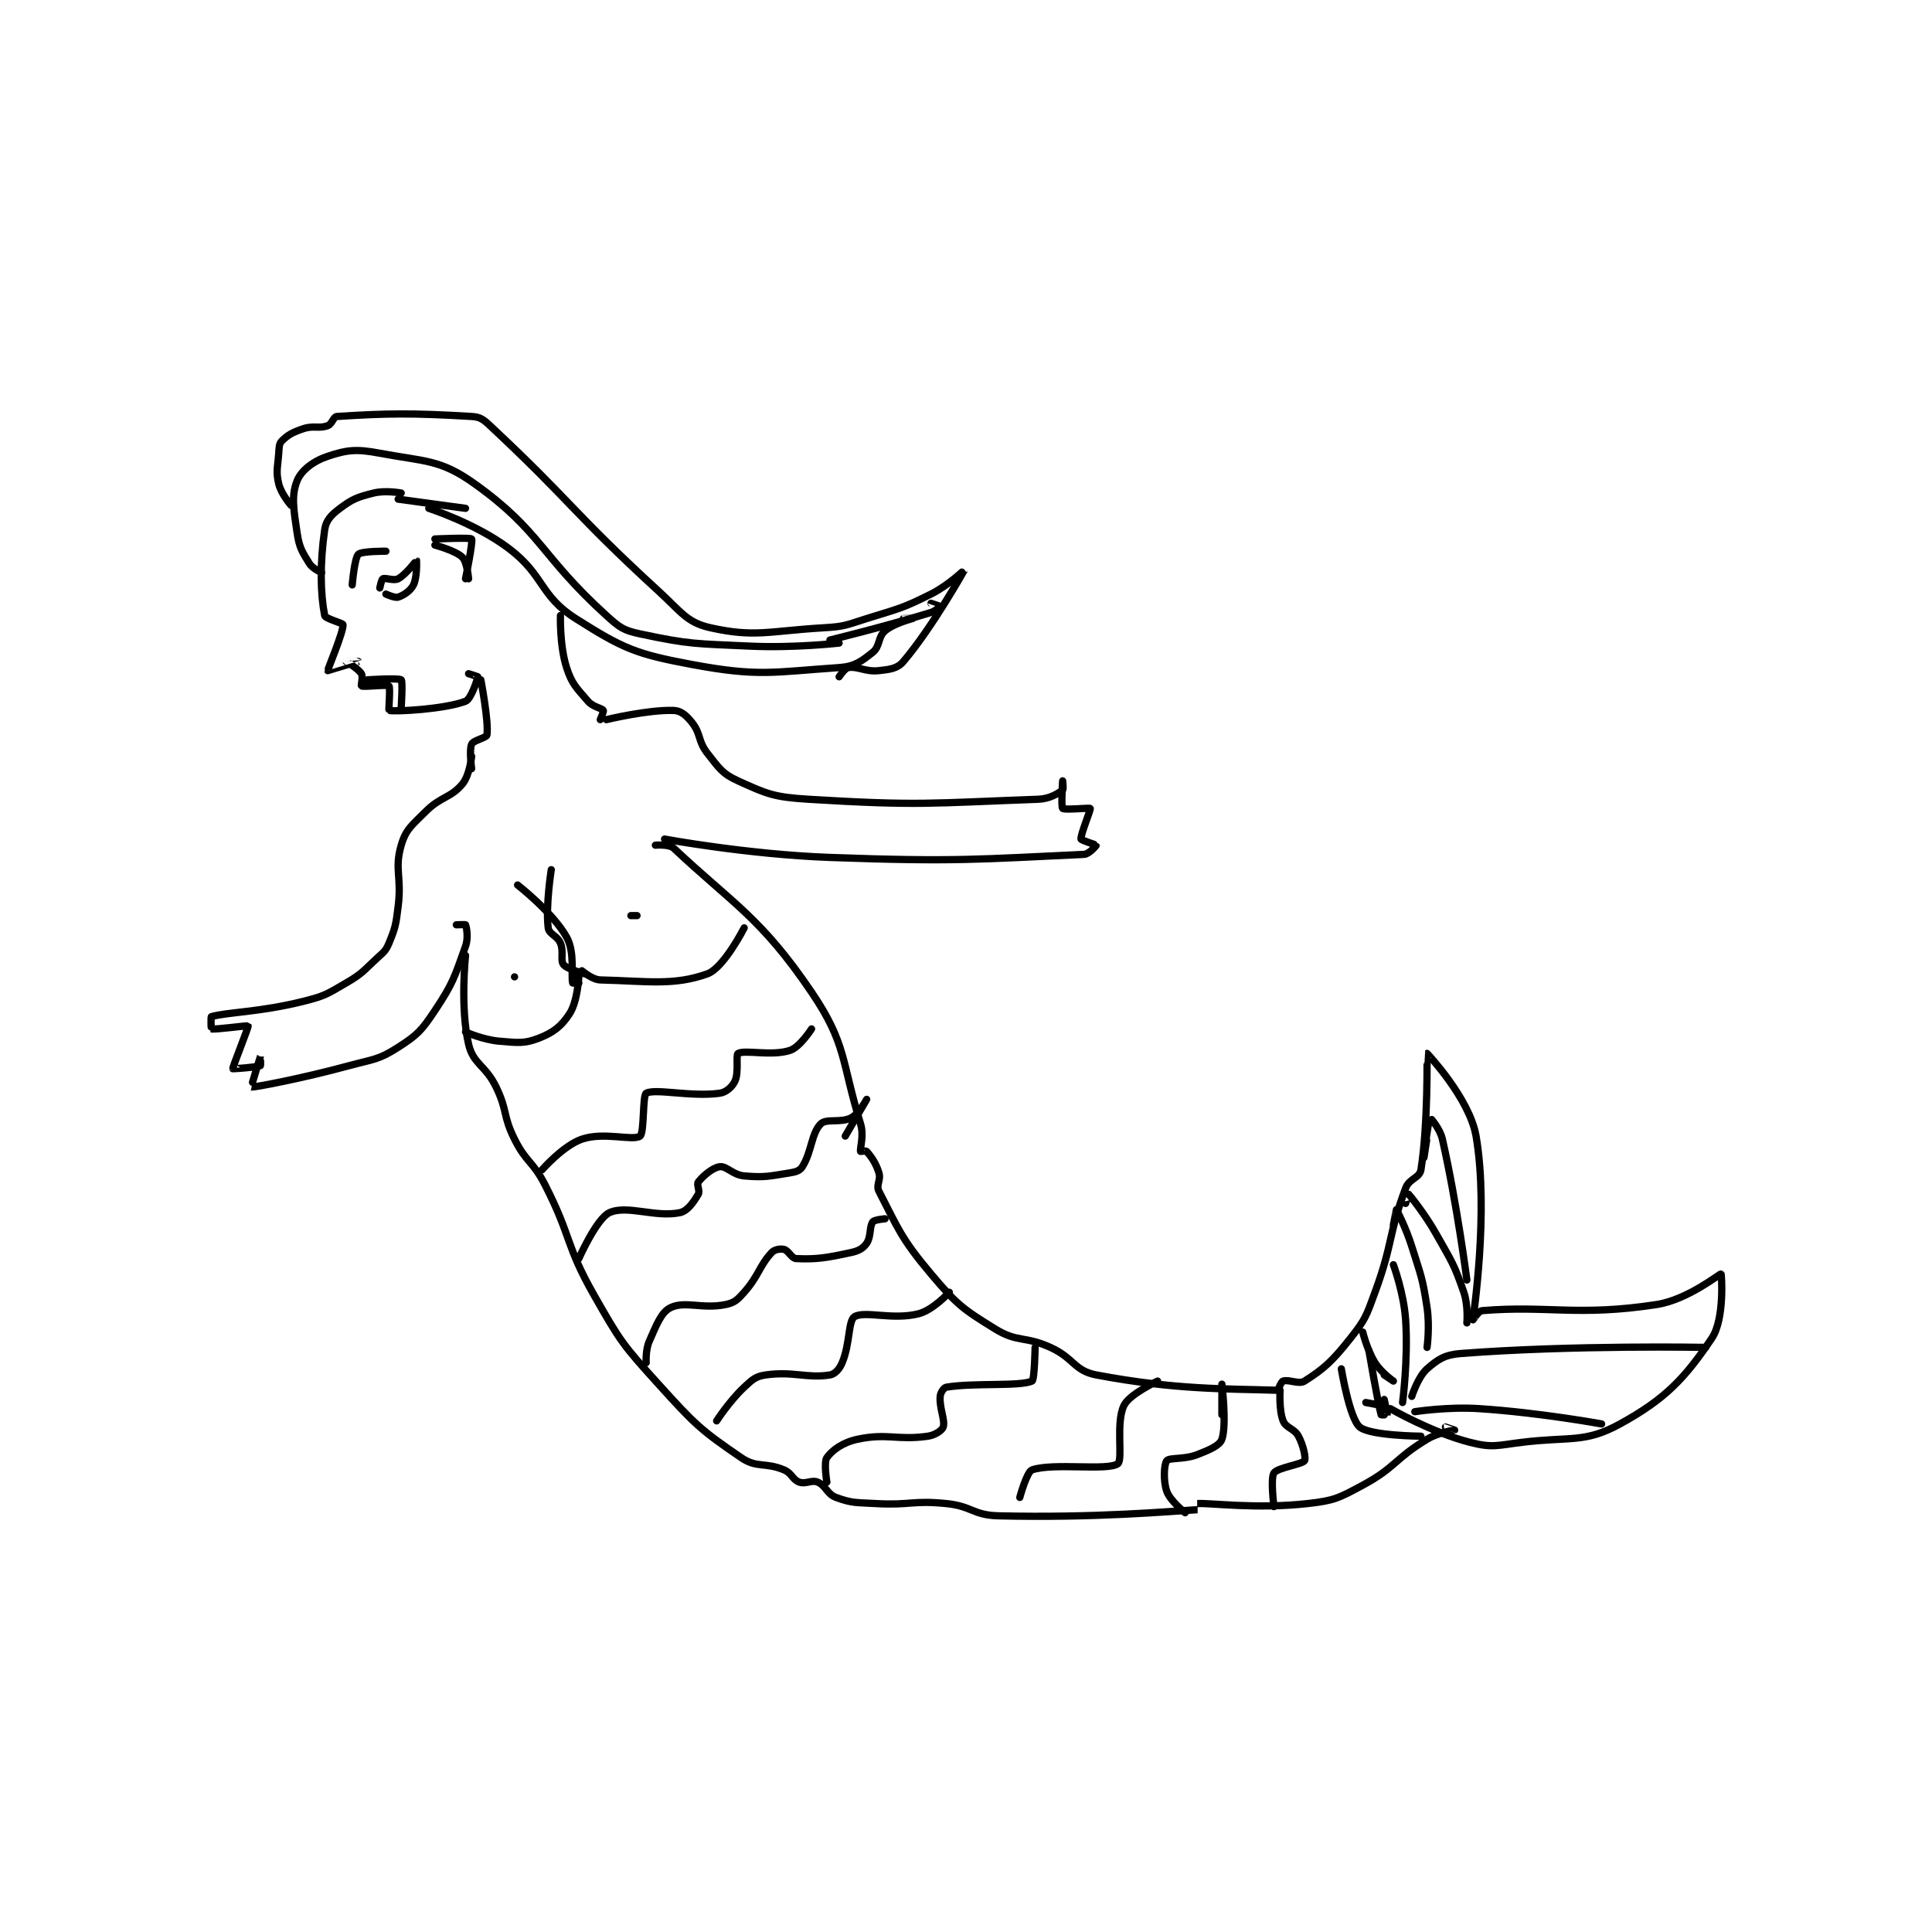 <?xml version="1.0" encoding="utf-8"?>
<!DOCTYPE svg PUBLIC "-//W3C//DTD SVG 1.1//EN" "http://www.w3.org/Graphics/SVG/1.1/DTD/svg11.dtd">
<svg viewBox="0 0 800 800" preserveAspectRatio="xMinYMin meet" xmlns="http://www.w3.org/2000/svg" version="1.1">
<g fill="none" stroke="black" stroke-linecap="round" stroke-linejoin="round" stroke-width="2.367">
<g transform="translate(87.52,172.454) scale(1.268) translate(-58,-24)">
<path id="0" d="M120 49 C120 49 114.864 48.034 111 49 C105.74 50.315 104.108 50.919 100 54 C97.145 56.141 95.444 57.891 95 61 C93.388 72.283 93.632 81.934 95 89 C95.203 90.05 100.97 91.459 101 92 C101.133 94.39 95.897 106.752 96 107 C96.009 107.022 105.998 104.001 106 104 C106.001 104 101.999 103.994 102 104 C102.007 104.03 105.943 106.309 107 108 C107.593 108.949 106.814 111.918 107 112 C107.939 112.418 115.372 111.441 116 112 C116.497 112.441 115.851 119.97 116 120 C118.275 120.455 134.132 119.605 141 117 C142.848 116.299 144.915 109.769 145 109 C145.007 108.939 142 108 142 108 "/>
<path id="1" d="M104 79 C104 79 104.726 70.274 106 69 C107.061 67.939 115 68 115 68 "/>
<path id="2" d="M113 80 C113 80 113.567 77.217 114 77 C114.866 76.567 117.596 77.766 119 77 C121.603 75.58 124.983 70.993 125 71 C125.01 71.004 125.252 76.495 124 79 C123.042 80.916 120.838 82.387 119 83 C117.936 83.355 115 82 115 82 "/>
<path id="3" d="M94 75 C94 75 91.048 73.702 90 72 C87.61 68.116 86.714 66.819 86 62 C84.854 54.267 84.066 49.836 86 45 C87.365 41.587 91.299 38.567 96 37 C102.432 34.856 105.422 34.579 113 36 C127.818 38.779 132.737 37.933 144 46 C165.78 61.599 165.414 69.413 187 89 C191.328 92.927 192.557 93.842 198 95 C214.337 98.476 216.135 98.175 234 99 C248.295 99.66 263 98 263 98 "/>
<path id="4" d="M129 54 C129 54 144.22 58.915 155 67 C166.835 75.876 165.12 82.476 177 90 C192.432 99.773 196.498 101.558 215 105 C236.857 109.066 241.434 107.462 263 106 C268.102 105.654 270.25 104 274 101 C276.4 99.08 275.642 95.995 278 94 C280.942 91.51 286.993 90.005 287 90 C287.002 89.999 284 90 284 90 "/>
<path id="5" d="M260 97 C260 97 277.48 92.742 293 88 C294.568 87.521 296 86.037 296 86 C296 85.981 293 85 293 85 "/>
<path id="6" d="M119 51 L141 54 "/>
<path id="7" d="M131 64 C131 64 142.599 63.479 143 64 C143.498 64.647 141 77 141 77 "/>
<path id="8" d="M142 77 C142 77 141.516 71.516 140 70 C137.811 67.811 131 66 131 66 "/>
<path id="9" d="M109 110 C109 110 119.176 109.326 120 110 C120.551 110.451 120 119 120 119 "/>
<path id="10" d="M146 110 C146 110 148.622 123.645 148 128 C147.87 128.913 143.57 129.747 143 131 C142.136 132.901 143 139 143 139 "/>
<path id="11" d="M172 89 C172 89 171.679 98.779 174 106 C175.743 111.423 177.232 112.604 181 117 C182.615 118.884 185.459 119.188 186 120 C186.199 120.299 185 123 185 123 "/>
<path id="12" d="M143 135 C143 135 142.347 141.183 140 144 C136.122 148.654 133.02 147.98 128 153 C123.458 157.542 121.505 158.816 120 164 C117.708 171.894 120.215 174.279 119 184 C118.253 189.977 118.123 190.845 116 196 C114.934 198.589 114.264 198.897 112 201 C107.434 205.24 107.275 205.923 102 209 C95.706 212.672 95.087 213.228 88 215 C73.712 218.572 62.898 218.531 58 220 C57.813 220.056 57.901 223.975 58 224 C59.162 224.291 69.902 222.818 70 223 C70.203 223.377 64.862 236.551 65 237 C65.02 237.064 72.784 236.54 74 236 C74.172 235.924 74 232.999 74 233 C73.999 233.002 70.936 242.993 71 243 C72.024 243.106 87.372 240.233 103 236 C111.126 233.799 112.59 234.12 119 230 C125.364 225.909 126.647 224.53 131 218 C137.022 208.966 137.477 206.863 141 197 C142.004 194.19 141.317 190.739 141 190 C140.942 189.864 138 190 138 190 "/>
<path id="13" d="M187 123 C187 123 200.635 119.701 209 120 C211.347 120.084 213.153 121.649 215 124 C217.952 127.757 216.839 129.996 220 134 C223.829 138.85 224.796 140.635 230 143 C239.501 147.319 241.734 148.31 253 149 C289.16 151.214 292.896 150.269 328 149 C331.795 148.863 334.503 147.123 336 146 C336.329 145.754 336 143 336 143 C336 143 335.438 151.438 336 152 C336.562 152.562 344.849 151.748 345 152 C345.23 152.383 341.772 160.63 342 162 C342.068 162.409 346.983 163.917 347 164 C347.012 164.061 344.686 166.923 343 167 C309.169 168.555 301.116 169.501 260 168 C233.13 167.019 206 162 206 162 "/>
<path id="14" d="M141 200 C141 200 139.213 217.016 142 229 C143.534 235.597 147.498 235.762 151 243 C154.798 250.849 153.122 252.244 157 260 C160.878 267.756 162.992 267.138 167 275 C175.806 292.273 173.512 294.333 183 311 C191.614 326.132 192.333 327.118 204 340 C215.772 352.998 217.631 354.87 231 364 C236.155 367.521 238.845 365.409 245 368 C247.623 369.104 247.74 371.178 250 372 C252.101 372.764 254.002 371.168 256 372 C258.692 373.122 259.025 375.904 262 377 C267.212 378.92 268.54 378.641 275 379 C286.332 379.63 286.914 377.892 298 379 C306.386 379.839 306.745 382.799 315 383 C346.359 383.765 371.384 381.53 380 381 C380.016 380.999 379.986 379.001 380 379 C384.486 378.751 399.12 380.875 416 379 C424.752 378.027 426.13 377.237 434 373 C444.778 367.197 444.453 364.328 455 358 C458.797 355.722 463.962 355.025 464 355 C464.008 354.995 461 354 461 354 "/>
<path id="15" d="M203 164 C203 164 207.508 163.596 209 165 C228.184 183.055 237.446 187.577 254 212 C265.501 228.968 263.681 234.463 270 255 C271.187 258.857 269.762 262.928 270 264 C270.012 264.053 271.763 263.724 272 264 C273.442 265.682 274.991 267.72 276 271 C276.736 273.391 274.959 274.98 276 277 C282.202 289.04 283.258 292.464 293 304 C301.418 313.968 303.211 315.361 314 322 C321.296 326.49 323.614 324.188 332 328 C339.724 331.511 339.74 335.626 347 337 C373.058 341.93 389.764 341.468 406 342 C406.522 342.017 407.184 339.272 408 339 C409.904 338.365 413.134 340.188 415 339 C421.374 334.944 424.031 332.526 430 325 C434.92 318.797 435.157 317.74 438 310 C443.971 293.745 442.295 291.213 448 276 C449.19 272.826 452.573 272.687 453 270 C455.41 254.851 454.935 232.039 455 232 C455.001 231.999 468.865 246.614 471 259 C475.293 283.901 469.979 318.408 470 319 C470.001 319.029 471.791 316.101 473 316 C494.275 314.227 504.274 317.958 530 314 C540.118 312.443 550.73 303.835 551 304 C551.179 304.109 552.219 318.736 548 325 C539.166 338.117 532.825 344.87 518 353 C506.465 359.326 501.851 357.059 486 359 C477.768 360.008 476.36 360.883 469 359 C456.526 355.809 443 348 443 348 "/>
<path id="16" d="M427 335 C427 335 429.669 351.181 433 354 C436.401 356.878 453 357 453 357 "/>
<path id="17" d="M436 329 C436 329 438.97 346.394 440 350 C440.027 350.093 441.994 350.031 442 350 C442.075 349.627 441 345 441 345 C441 345 441.028 346.995 441 347 C440.505 347.083 435 346 435 346 "/>
<path id="18" d="M434 323 C434 323 435.413 328.862 438 333 C440.017 336.228 444 339 444 339 C444 339 441 337 441 337 "/>
<path id="19" d="M158 177 C158 177 169.438 185.89 174 194 C176.829 199.03 175.38 206.676 176 209 C176.021 209.08 178 209 178 209 "/>
<path id="20" d="M169 172 C169 172 167.114 183.91 168 191 C168.258 193.066 170.975 193.54 172 196 C173.14 198.737 171.901 201.626 173 203 C174.212 204.514 180 206 180 206 "/>
<path id="21" d="M195 187 L197 187 "/>
<path id="22" d="M157 207 L157 207 "/>
<path id="23" d="M178 207 C178 207 177.569 215.048 175 219 C172.33 223.107 169.748 225.142 165 227 C160.157 228.895 158.046 228.504 152 228 C146.734 227.561 141 225 141 225 "/>
<path id="24" d="M179 205 C179 205 182.354 207.935 185 208 C200.227 208.371 209.011 209.975 220 206 C225.361 204.061 232 191 232 191 "/>
<path id="25" d="M84 53 C84 53 80.772 49.283 80 46 C79.027 41.866 79.655 40.827 80 36 C80.14 34.035 80.106 32.895 81 32 C82.968 30.032 84.533 29.156 88 28 C91.467 26.844 93.044 28.075 96 27 C97.446 26.474 97.842 24.074 99 24 C114.963 22.981 123.332 22.82 143 24 C145.762 24.166 146.763 24.909 149 27 C175.803 52.045 175.976 55.311 204 81 C211.509 87.883 213.266 91.281 221 93 C235.55 96.233 239.971 94.061 258 93 C264.908 92.594 265.279 92.112 272 90 C282.576 86.676 283.346 86.827 293 82 C298.793 79.104 304.002 73.995 304 74 C303.994 74.016 293.505 92.798 284 104 C282.019 106.334 279.702 106.589 276 107 C271.607 107.488 269.207 105.507 266 106 C264.873 106.174 263 109 263 109 "/>
<path id="26" d="M166 270 C166 270 172.889 262.101 179 260 C186.191 257.528 195.677 260.66 198 259 C199.414 257.99 198.796 245.648 200 245 C203.03 243.369 214.663 246.288 224 245 C226.16 244.702 228.126 242.894 229 241 C230.311 238.159 229.217 232.435 230 232 C232.29 230.728 241.046 232.985 247 231 C250.206 229.931 254 224 254 224 "/>
<path id="27" d="M178 299 C178 299 183.789 285.914 188 284 C193.759 281.382 202.966 285.662 211 284 C213.53 283.477 215.457 280.571 217 278 C217.643 276.929 216.394 274.779 217 274 C218.582 271.966 221.715 269.305 224 269 C226.265 268.698 228.258 271.675 232 272 C238.756 272.587 240.17 272.079 247 271 C248.945 270.693 250.214 270.258 251 269 C254.101 264.039 253.933 258.067 257 255 C258.841 253.16 263.594 254.817 267 253 C269.524 251.654 272 247 272 247 C272 247 265 259 265 259 "/>
<path id="28" d="M200 333 C200 333 199.739 328.838 201 326 C203.391 320.62 204.874 316.5 208 315 C212.704 312.742 218.441 315.575 226 314 C228.837 313.409 229.854 312.432 232 310 C236.836 304.519 236.916 301.398 241 297 C241.901 296.029 243.827 295.707 245 296 C246.486 296.372 247.458 298.93 249 299 C255.677 299.303 258.981 298.743 267 297 C269.459 296.466 270.857 295.632 272 294 C273.477 291.89 272.853 288.529 274 287 C274.54 286.28 278 286 278 286 "/>
<path id="29" d="M223 352 C223 352 227.195 345.504 232 341 C234.674 338.493 235.763 337.462 239 337 C247.979 335.717 252.541 338.193 260 337 C261.648 336.736 263.116 335.1 264 333 C266.596 326.836 265.951 319.311 268 318 C271.26 315.914 280.514 319.19 289 317 C293.713 315.784 299 310 299 310 "/>
<path id="30" d="M259 372 C259 372 257.915 365.519 259 364 C260.782 361.505 264.239 359.01 269 358 C278.803 355.921 281.99 358.43 292 357 C294.348 356.665 296.675 355.055 297 354 C297.693 351.748 295.702 347.875 296 344 C296.095 342.768 297.209 341.132 298 341 C306.961 339.507 321.944 340.818 326 339 C326.832 338.627 327 328 327 328 "/>
<path id="31" d="M322 377 C322 377 324.286 368.589 326 368 C332.932 365.617 350.593 368.385 354 366 C355.773 364.759 353.281 352.647 356 347 C357.811 343.239 367 339 367 339 "/>
<path id="32" d="M376 382 C376 382 371.107 378.137 370 375 C368.786 371.56 369.12 366.055 370 365 C370.909 363.909 375.616 364.705 380 363 C384.045 361.427 387.293 360.031 388 358 C389.634 353.301 388 340 388 340 C388 340 388 350 388 350 "/>
<path id="33" d="M405 380 C405 380 403.807 370.79 405 369 C406.157 367.264 414.207 366.189 415 365 C415.496 364.257 414.634 360.035 413 357 C411.615 354.428 408.95 354.374 408 352 C406.589 348.473 407 342 407 342 "/>
<path id="34" d="M468 306 C468 306 464.846 281.405 460 260 C459.199 256.461 456.009 252.991 456 253 C455.956 253.044 454 266 454 266 "/>
<path id="35" d="M468 320 C468 320 468.503 314.358 467 310 C463.789 300.689 463.073 300.019 458 291 C454.192 284.23 449.22 278.22 449 278 C448.98 277.98 448 281 448 281 "/>
<path id="36" d="M455 328 C455 328 455.934 321.166 455 315 C453.508 305.155 453.035 304.712 450 295 C448.091 288.891 445.029 283.034 445 283 C444.993 282.991 444 288 444 288 "/>
<path id="37" d="M447 346 C447 346 448.865 331.975 448 319 C447.413 310.2 444 301 444 301 "/>
<path id="38" d="M451 349 C451 349 461.731 347.327 472 348 C491.783 349.297 512 353 512 353 "/>
<path id="39" d="M450 344 C450 344 452.034 337.595 455 335 C458.542 331.901 460.783 330.401 466 330 C502.734 327.174 546 328 546 328 "/>
</g>
</g>
</svg>
